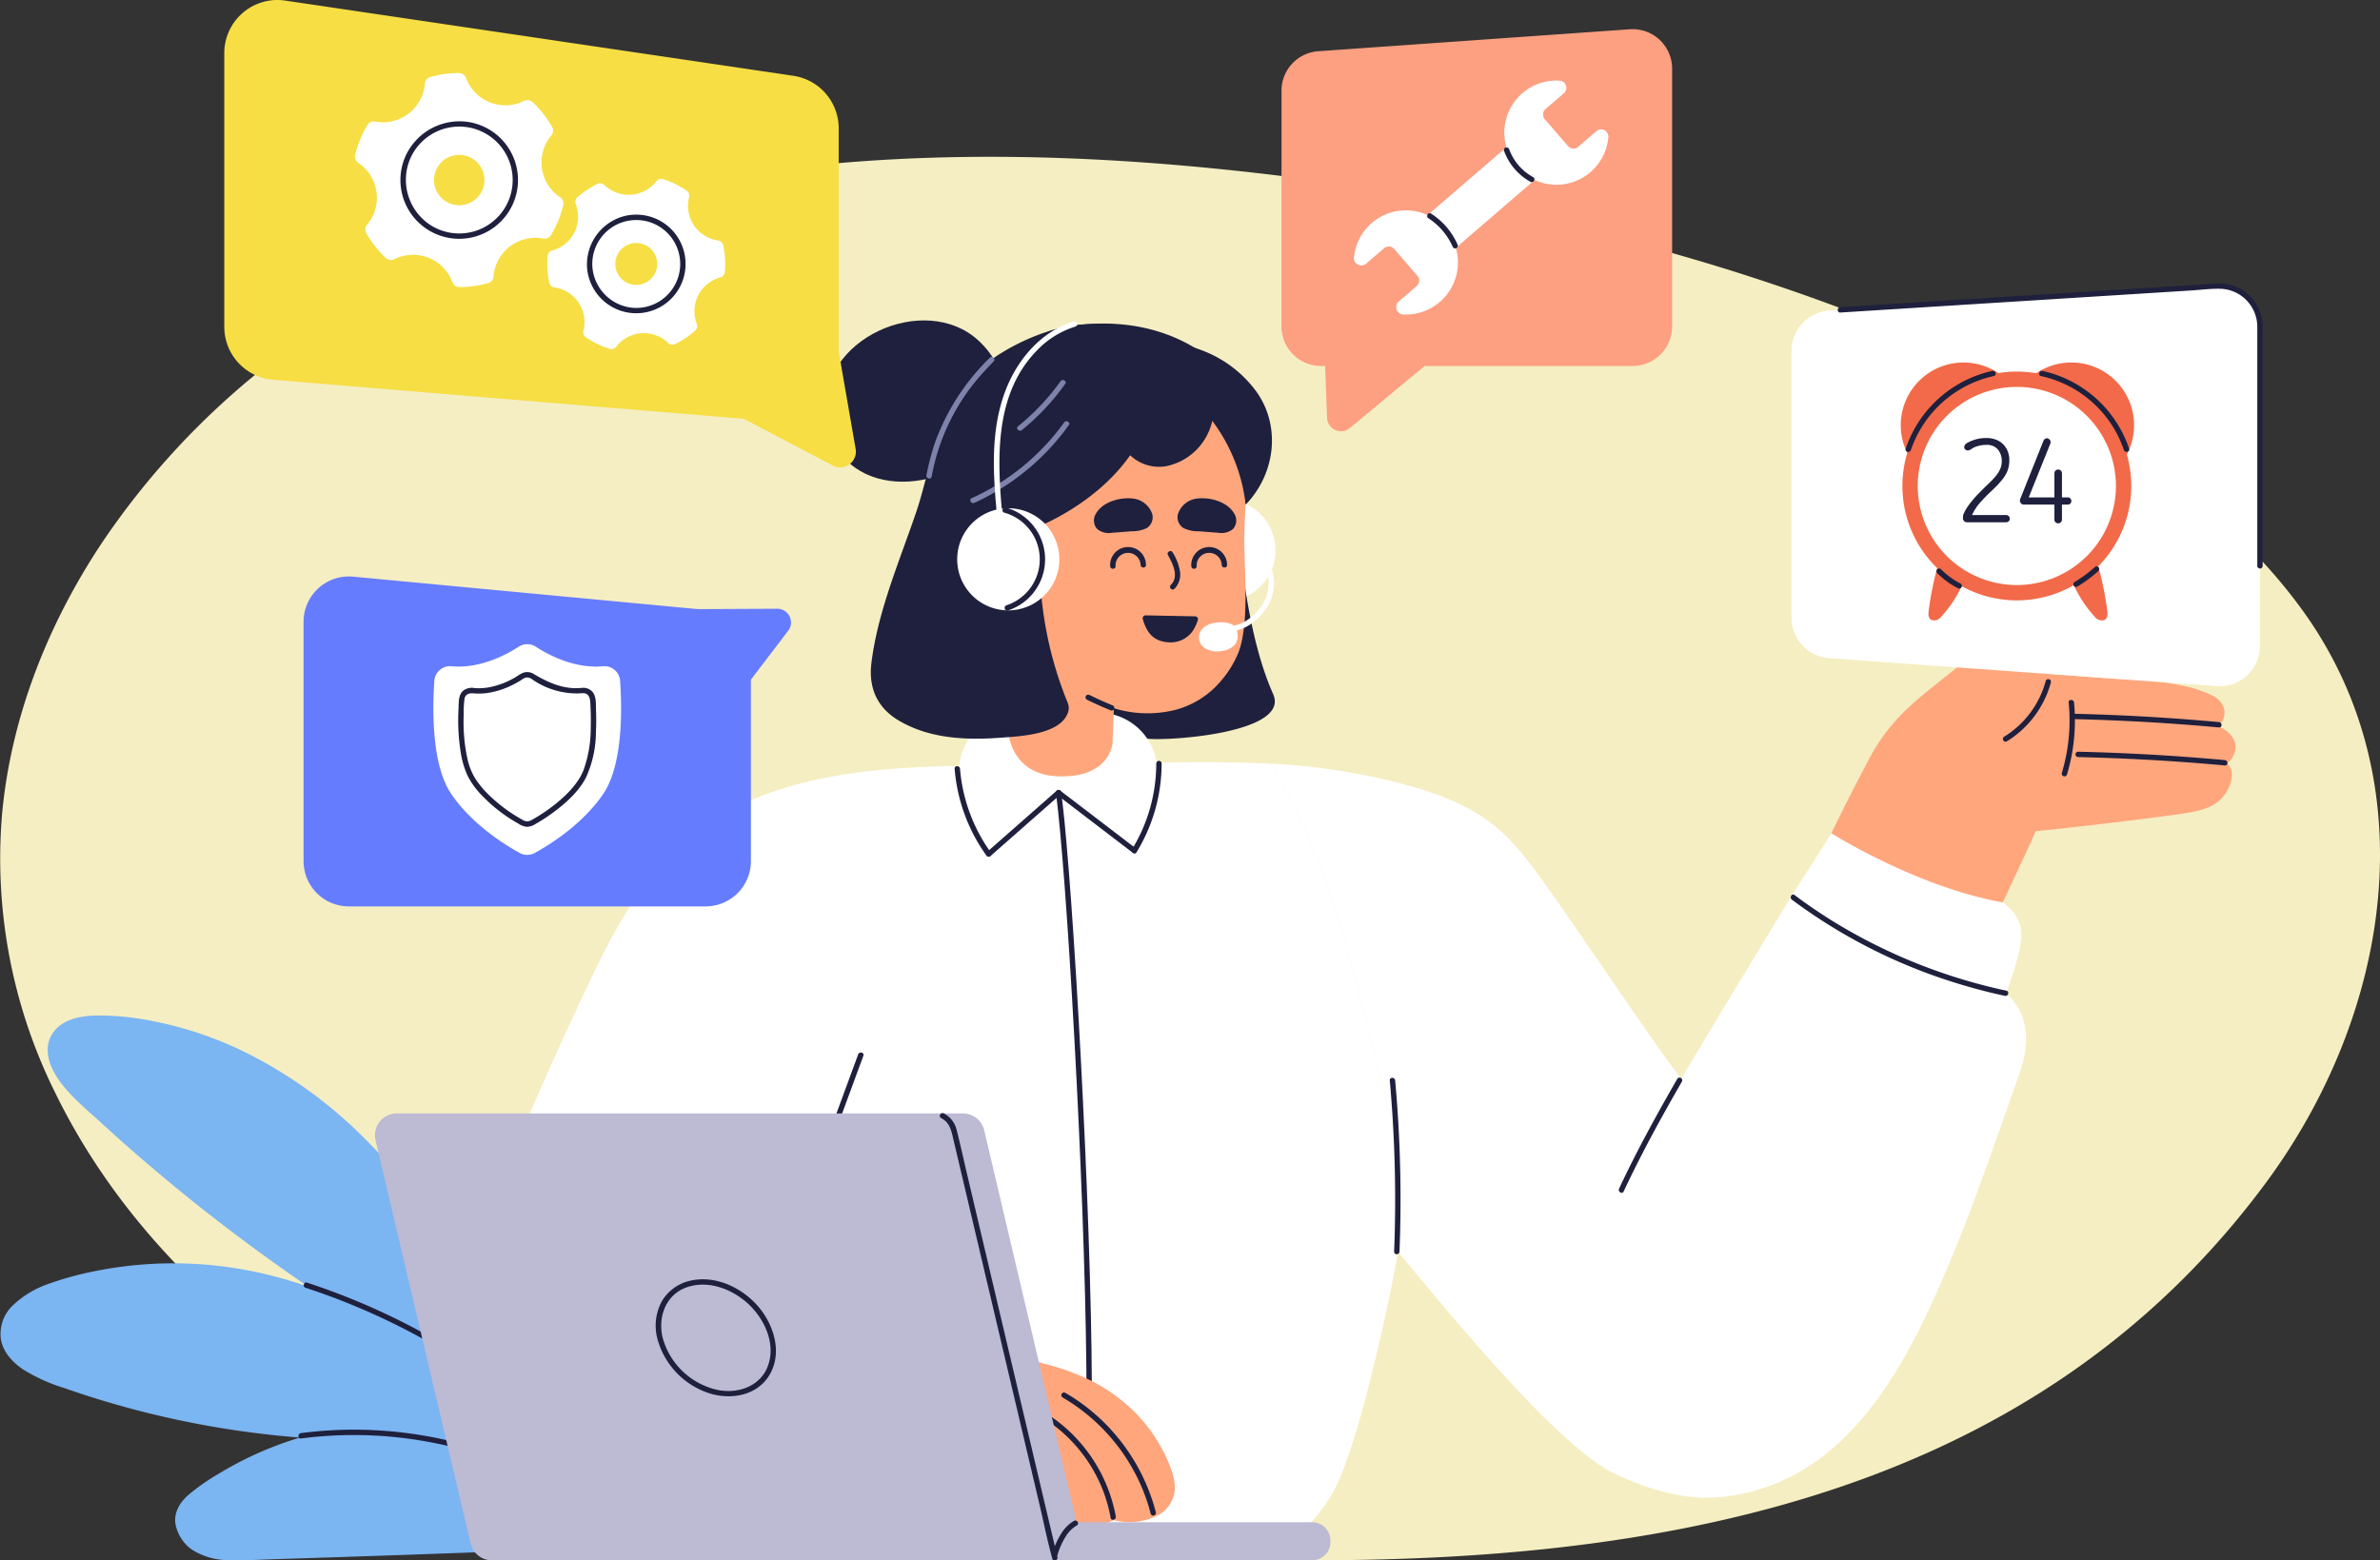 <svg xmlns="http://www.w3.org/2000/svg" xmlns:xlink="http://www.w3.org/1999/xlink" width="505" height="331.175" viewBox="0 0 505 331.175">
  <rect x="0" y="0" width="505" height="331.175" fill="#333333" stroke="none"/>
  <defs>
    <clipPath id="clip-path">
      <rect id="Rectángulo_404687" data-name="Rectángulo 404687" width="505" height="331.175" fill="none"/>
    </clipPath>
  </defs>
  <g id="Grupo_1107314" data-name="Grupo 1107314" transform="translate(0 -0.004)">
    <g id="Grupo_1107313" data-name="Grupo 1107313" transform="translate(0 0.004)" clip-path="url(#clip-path)">
      <path id="Trazado_887402" data-name="Trazado 887402" d="M488.514,246.86c-12.849-17.747-31.076-31.305-50.3-42.144-22.3-12.572-46.5-22.216-71.026-29.936a508.352,508.352,0,0,0-78.11-17.71c-50.958-7.554-104.618-10.145-155.051,1.946-23.571,5.651-46.5,14.666-66.511,28.054a165.673,165.673,0,0,0-45.809,45.408C10.175,249.792,2.354,269.535.445,290.1a111.8,111.8,0,0,0,11.378,59.432C30.6,387.842,67.459,416.046,108.061,430.8c49.622,18.036,118.369,17.729,170.737,17.729,76.663,0,153.661-14.738,201.995-80.121,26.353-35.649,34.463-84.617,7.722-121.552" transform="translate(0 -117.393)" fill="#f5eec2"/>
      <path id="Trazado_887403" data-name="Trazado 887403" d="M1239.423,99.5h66.116a8.384,8.384,0,0,0,8.384-8.384V36.4a8.384,8.384,0,0,0-8.975-8.363L1238.833,32.7a8.384,8.384,0,0,0-7.794,8.363V91.112a8.384,8.384,0,0,0,8.384,8.384" transform="translate(-959.122 -21.827)" fill="#fd9f81"/>
      <rect id="Rectángulo_404686" data-name="Rectángulo 404686" width="34.655" height="9.177" transform="translate(297.179 50.604) rotate(-40.764)" fill="#fff"/>
      <path id="Trazado_887404" data-name="Trazado 887404" d="M1318.851,221.643a11.029,11.029,0,0,1-7.764,2.672,1.572,1.572,0,0,1-.964-2.758l3.8-3.275a1.539,1.539,0,0,0,.161-2.171l-4.907-5.692a1.539,1.539,0,0,0-2.171-.161l-3.8,3.272a1.572,1.572,0,0,1-2.582-1.38,11.058,11.058,0,1,1,18.224,9.493" transform="translate(-1013.333 -157.567)" fill="#fff"/>
      <path id="Trazado_887405" data-name="Trazado 887405" d="M1463.443,96.833a11.059,11.059,0,1,1-6.528-19.413,1.532,1.532,0,0,1,.872,2.692l-3.872,3.338a1.522,1.522,0,0,0-.159,2.147l4.93,5.718a1.522,1.522,0,0,0,2.146.159l3.875-3.341a1.537,1.537,0,0,1,2.528,1.33,11.019,11.019,0,0,1-3.792,7.371" transform="translate(-1125.971 -60.303)" fill="#fff"/>
      <path id="Trazado_887406" data-name="Trazado 887406" d="M1444.664,142.429a12.219,12.219,0,0,0,5.6,6.576c.642.354,1.216-.628.574-.983a11.027,11.027,0,0,1-5.073-5.9c-.243-.685-1.343-.39-1.1.3" transform="translate(-1125.532 -110.431)" fill="#1e203d"/>
      <path id="Trazado_887407" data-name="Trazado 887407" d="M1371.268,205.933a13.929,13.929,0,0,1,5.178,6.116.573.573,0,0,0,.779.2.584.584,0,0,0,.2-.779,14.972,14.972,0,0,0-5.587-6.524c-.617-.4-1.188.586-.574.983" transform="translate(-1068.172 -159.608)" fill="#1e203d"/>
      <path id="Trazado_887408" data-name="Trazado 887408" d="M1271.608,310.032l.708,18.82a2.954,2.954,0,0,0,4.84,2.161l18.173-15.1-14.106-7.642Z" transform="translate(-990.73 -240.177)" fill="#fd9f81"/>
      <path id="Trazado_887409" data-name="Trazado 887409" d="M125.12,1086.53a68.5,68.5,0,0,0-3.217-9.738,69.747,69.747,0,0,0-7.952-14.232c-.229-.316-.469-.625-.7-.937-2.674-7.068-5.579-14.05-8.868-20.856a164.732,164.732,0,0,0-13.147-22.73,116.129,116.129,0,0,0-16.587-19.167,95.974,95.974,0,0,0-19.912-14.145,78.355,78.355,0,0,0-22.661-7.964,55.918,55.918,0,0,0-11.621-1.049c-3.126.1-6.789.8-8.765,3.479-2.321,3.148-1.055,7.02.955,9.955,2.414,3.525,5.869,6.334,9,9.2q10.084,9.237,20.8,17.755,10.756,8.55,22.092,16.333c.427.293.861.577,1.289.869q-3.312-1.18-6.713-2.093a84.563,84.563,0,0,0-39.12-1.164,67.415,67.415,0,0,0-9.3,2.58,20.747,20.747,0,0,0-7.511,4.464A8.383,8.383,0,0,0,.5,1044.337c.444,2.764,2.412,4.9,4.65,6.432a36.681,36.681,0,0,0,8.733,3.969q5.562,1.955,11.236,3.57a197.018,197.018,0,0,0,23.635,5.19q7.576,1.182,15.23,1.773a74.779,74.779,0,0,0-10.049,3.82,73.164,73.164,0,0,0-7.094,3.792,44.491,44.491,0,0,0-6.63,4.636c-1.766,1.582-3.022,3.657-2.655,6.1a8.542,8.542,0,0,0,3.71,5.579,14.625,14.625,0,0,0,7.811,2.089c3.155.106,6.33-.1,9.483-.2q20.183-.635,40.363-1.373,11.643-.428,23.286-.888,1.447-1.158,2.908-2.3" transform="translate(-0.321 -760.179)" fill="#7bb5f2"/>
      <path id="Trazado_887410" data-name="Trazado 887410" d="M292.2,1233.351a143.509,143.509,0,0,1,65.007,43.78c.473.56,1.275-.249.8-.8a144.656,144.656,0,0,0-65.51-44.072c-.7-.228-1,.871-.3,1.1" transform="translate(-227.353 -960.045)" fill="#1e203d"/>
      <path id="Trazado_887411" data-name="Trazado 887411" d="M287.228,1375.527a86.8,86.8,0,0,1,25.548.458,88.549,88.549,0,0,1,24.349,7.794,86.309,86.309,0,0,1,12.424,7.448c.6.429,1.164-.558.574-.983a87.774,87.774,0,0,0-22.88-11.777,89.6,89.6,0,0,0-25.426-4.744,86.326,86.326,0,0,0-14.589.666c-.716.094-.725,1.233,0,1.138" transform="translate(-223.363 -1070.239)" fill="#1e203d"/>
      <path id="Trazado_887412" data-name="Trazado 887412" d="M1376.561,782.623s3.115-8.072,3.292-12.138a7.676,7.676,0,0,0-1.956-5.539,18.43,18.43,0,0,0-5.6-4.006c-5.027-2.584-15.3-7.485-17.808-8.583-4.668-2.045-12.254-8.347-14.964-3.865-1.757,2.906-3.481,5.568-6.577,10.366-2.736,4.24-22.385,36.822-25.281,41.744-5.651-7.167-26.1-37.949-32.042-45.638-5.662-7.321-11.052-12.44-25.447-16.495a135.561,135.561,0,0,0-29.626-4.752c13.75,22.306,18.77,49.83,25.593,75.547a121.142,121.142,0,0,1,3.009,29.948c7.042,8.432,12.965,15.71,22.314,25.863,5.04,5.475,15.435,16.245,22.185,19.393,7,3.263,14.766,5.707,22.572,4.882,28.895-3.055,41.414-32.182,51.416-57.188,3.025-7.561,8.876-24.4,11.769-32.524,4.457-12.519-2.848-17.016-2.848-17.016" transform="translate(-950.951 -571.652)" fill="#fff"/>
      <path id="Trazado_887413" data-name="Trazado 887413" d="M1720.495,860.592a114.938,114.938,0,0,0,34.372,17.542q5.34,1.687,10.822,2.864c.714.154,1.019-.943.3-1.1a116.926,116.926,0,0,1-36.028-14.268q-4.592-2.792-8.9-6.023c-.586-.44-1.154.548-.574.982" transform="translate(-1340.276 -669.65)" fill="#1e203d"/>
      <path id="Trazado_887414" data-name="Trazado 887414" d="M629.444,808.089c-6.823-25.717-11.842-53.241-25.593-75.547a326.586,326.586,0,0,0-32.947.2c-32.239,1.449-75.343-5.436-98.259,23.386-5.627,7.077-9.746,15.207-13.608,23.34q-6.822,14.367-13.085,28.992c-4.189,9.762-8.3,19.585-12.009,29.539-3.462,9.283-6.407,19.448-4.126,29.377,1.759,7.655,6.459,14.275,12.437,19.255A52.538,52.538,0,0,0,464.8,897.283c2.156.472,4.327.835,6.509,1.117h90.025c7.157-1.2,14.279-2.6,21.363-4.174,6.946-1.538,12.922,4.666,20.038,4.174,6.328-.438,11.04-5.326,14.371-11.27,5.964-10.643,13.213-46.72,13.746-51.008q.813.969,1.6,1.914a121.127,121.127,0,0,0-3.009-29.948" transform="translate(-334.25 -570.476)" fill="#fff"/>
      <path id="Trazado_887415" data-name="Trazado 887415" d="M1148.79,490.476a10.838,10.838,0,1,1-10.838-10.838,10.838,10.838,0,0,1,10.838,10.838" transform="translate(-878.152 -373.694)" fill="#fff"/>
      <path id="Trazado_887416" data-name="Trazado 887416" d="M1016.363,467.049c-6.634-14.764-7.52-38.539-7.52-38.539l-.313.465c-.308-1.472-.556-2.853-.708-4.069-.674-5.36-1.509-9.7-6.348-13.023-2.98-2.044-6.547-2.229-10.648,1.3-3.931,3.382-6.034,8.819-8.5,13.286a47.183,47.183,0,0,0-5.789,16.806c-.706,5.564-20.9,11.295-18.563,16.691,2.12,4.9,10.472,10.647,15.565,12.582a55.948,55.948,0,0,0,16.135,4c4.875.495,30.379-1.274,26.686-9.493" transform="translate(-746.228 -319.767)" fill="#1e203d"/>
      <path id="Trazado_887417" data-name="Trazado 887417" d="M958.342,708.544H926.089a4.924,4.924,0,0,1-4.924-4.924v-6.394a12.5,12.5,0,0,1,12.5-12.5h17.092a12.5,12.5,0,0,1,12.5,12.5v6.394a4.924,4.924,0,0,1-4.924,4.924" transform="translate(-717.694 -533.479)" fill="#fff"/>
      <path id="Trazado_887418" data-name="Trazado 887418" d="M1014.307,759.758c.358,2.542.633,5.367.881,8.025.374,4,.694,8.009.995,12.016q.559,7.456,1.028,14.918.544,8.524,1.009,17.052.5,9.1.923,18.2.429,9.217.775,18.437.329,8.834.562,17.672.207,8.082.292,16.166c.041,4.551.044,9.1-.043,13.654-.065,3.41-.167,6.825-.441,10.226q-.075.932-.174,1.862c-.078.727,1.06.722,1.138,0,.332-3.073.456-6.168.547-9.255.127-4.3.15-8.6.134-12.906-.019-5.214-.1-10.428-.217-15.64q-.195-8.774-.508-17.545-.32-9.182-.731-18.36t-.894-18.34q-.461-8.7-.995-17.4-.479-7.776-1.033-15.548c-.307-4.261-.634-8.521-1.009-12.777-.268-3.045-.55-6.09-.926-9.123q-.1-.819-.216-1.636c-.1-.722-1.2-.415-1.1.3" transform="translate(-790.258 -591.384)" fill="#1e203d"/>
      <path id="Trazado_887419" data-name="Trazado 887419" d="M948.054,773.087l14.819-13.034c.551-.485-.256-1.287-.8-.8l-14.82,13.034c-.551.485.256,1.287.8.8" transform="translate(-737.873 -591.427)" fill="#1e203d"/>
      <path id="Trazado_887420" data-name="Trazado 887420" d="M1031.344,771.28l-16.1-12.307c-.582-.445-1.149.543-.574.983l16.1,12.307c.581.445,1.149-.543.574-.983" transform="translate(-790.359 -591.241)" fill="#1e203d"/>
      <path id="Trazado_887421" data-name="Trazado 887421" d="M917.037,736.72a36.509,36.509,0,0,0,6.726,18.39c.424.589,1.412.022.983-.574a35.406,35.406,0,0,1-6.571-17.816c-.058-.725-1.2-.731-1.138,0" transform="translate(-714.477 -573.566)" fill="#1e203d"/>
      <path id="Trazado_887422" data-name="Trazado 887422" d="M1088.155,750.471a36.1,36.1,0,0,0,5.29-18.768.569.569,0,0,0-1.138,0,34.948,34.948,0,0,1-5.135,18.194c-.383.626.6,1.2.983.574" transform="translate(-846.965 -569.654)" fill="#1e203d"/>
      <path id="Trazado_887423" data-name="Trazado 887423" d="M1335.021,1036.167a280.16,280.16,0,0,1,1.127,28.307q-.044,4.019-.2,8.034c-.029.732,1.109.731,1.138,0a280.258,280.258,0,0,0-.311-28.327q-.248-4.011-.612-8.013c-.065-.724-1.2-.73-1.138,0" transform="translate(-1040.134 -806.871)" fill="#1e203d"/>
      <path id="Trazado_887424" data-name="Trazado 887424" d="M1556.064,1059.558c3.727-7.964,7.959-15.676,12.347-23.292a.569.569,0,0,0-.983-.574c-4.388,7.616-8.621,15.328-12.347,23.292-.308.66.672,1.238.983.575" transform="translate(-1211.542 -806.709)" fill="#1e203d"/>
      <path id="Trazado_887425" data-name="Trazado 887425" d="M797.913,1011.634l-7.474,20.311c-.253.688.846.985,1.1.3l7.474-20.311c.253-.688-.846-.985-1.1-.3" transform="translate(-615.814 -787.879)" fill="#1e203d"/>
      <path id="Trazado_887426" data-name="Trazado 887426" d="M916.046,317.611c6.736-4.2,15.762-7.4,23.876-5.922,10.979,1.995,9.564,15.252,5.895,22.958-3.089,6.488-9.462,13.478-17.068,15.917a26.527,26.527,0,0,1,.407,8.053c-.344,3.41-.946,6.643-.946,6.643s.022,7.764-6.063,10.138v-4.461s-10.581-3.951-16.285-16.613-1.524-29.409,10.184-36.714" transform="translate(-703.801 -242.558)" fill="#1e203d"/>
      <path id="Trazado_887427" data-name="Trazado 887427" d="M1026.048,334.617a29.58,29.58,0,0,1,14.946-6.173,28.1,28.1,0,0,1,14.353,2.009,25.3,25.3,0,0,1,10.741,8.526c5.157,7.366,3.9,17.358-2.338,23.832-1.966-1.587-3.294-3.064-5.285-4.625q-7.939-6.226-16.13-12.179-8.026-5.833-16.287-11.39" transform="translate(-799.41 -255.74)" fill="#1e203d"/>
      <path id="Trazado_887428" data-name="Trazado 887428" d="M1005.448,338.761c-7.207-20.469-41.154-30.446-51.064-1.1-3.794,11.236.28,23.7,3.884,34.391,3.371,10,6.237,20.116,16.272,25.29a24.244,24.244,0,0,0,17.4,2.047,19.2,19.2,0,0,0,7.655-4.17,22.457,22.457,0,0,0,5.287-7.284c2.661-5.711,1.6-17.6,1.526-23.822-.093-7.508,1.534-18.274-.958-25.353" transform="translate(-742.392 -248.775)" fill="#ffa67d"/>
      <path id="Trazado_887429" data-name="Trazado 887429" d="M1067.591,530.093a2.661,2.661,0,1,1,5.315-.265c.037.729,1.175.733,1.138,0a3.8,3.8,0,1,0-7.591.265c.023.73,1.161.734,1.138,0" transform="translate(-830.889 -409.934)" fill="#1e203d"/>
      <path id="Trazado_887430" data-name="Trazado 887430" d="M1145.522,530.093a2.661,2.661,0,1,1,5.315-.265c.037.729,1.175.733,1.138,0a3.8,3.8,0,1,0-7.591.265c.023.73,1.161.734,1.138,0" transform="translate(-891.607 -409.934)" fill="#1e203d"/>
      <path id="Trazado_887431" data-name="Trazado 887431" d="M991.845,558.313s-.636,23.432-1.108,33.985c0,0-.45,7.391-11.424,7.066-10.293-.3-10.688-9.453-10.688-9.453l.165-32.1Z" transform="translate(-754.671 -434.602)" fill="#ffa67d"/>
      <path id="Trazado_887432" data-name="Trazado 887432" d="M1097.682,592.03a.611.611,0,0,1,.6-.781c2.175.045,7.445.157,10.515.209a.61.61,0,0,1,.57.795,9.659,9.659,0,0,1-.886,1.995,5.679,5.679,0,0,1-5.036,2.735c-3.55-.1-4.955-2.136-5.759-4.952" transform="translate(-855.203 -460.653)" fill="#1e203d"/>
      <path id="Trazado_887433" data-name="Trazado 887433" d="M960.975,518.4c4.787-4.786,3.483-12.9-3.029-15.3-6.757-2.493-11.883,3.63-11.723,8.277.253,7.344,9.055,12.726,14.752,7.028" transform="translate(-737.215 -391.522)" fill="#ffa67d"/>
      <path id="Trazado_887434" data-name="Trazado 887434" d="M970.082,525.975a7.407,7.407,0,0,0,.965,8.561c.49.547,1.292-.26.8-.8a6.233,6.233,0,0,1-.787-7.182c.357-.64-.626-1.215-.983-.574" transform="translate(-755.076 -409.578)" fill="#1e203d"/>
      <path id="Trazado_887435" data-name="Trazado 887435" d="M1051.561,485.255a3.848,3.848,0,0,0,3.143.8c1.361-.091,2.72-.2,4.079-.307a7.354,7.354,0,0,0,3.22-.65,2.694,2.694,0,0,0,1.269-2.933,4.846,4.846,0,0,0-4.313-3.39c-2.671-.271-6.359.778-7.712,3.317a2.72,2.72,0,0,0,.314,3.166" transform="translate(-818.761 -372.987)" fill="#1e203d"/>
      <path id="Trazado_887436" data-name="Trazado 887436" d="M1143.238,482.089c-1.353-2.539-5.041-3.588-7.712-3.317a4.846,4.846,0,0,0-4.313,3.39,2.694,2.694,0,0,0,1.27,2.933,7.352,7.352,0,0,0,3.22.65c1.359.1,2.719.216,4.079.307a3.849,3.849,0,0,0,3.143-.8,2.72,2.72,0,0,0,.314-3.166" transform="translate(-881.295 -372.987)" fill="#1e203d"/>
      <path id="Trazado_887437" data-name="Trazado 887437" d="M1121.733,530.333c.993,1.805,2.411,4.556.59,6.345-.523.514.282,1.319.8.8a4.382,4.382,0,0,0,1.17-3.565,11.069,11.069,0,0,0-1.583-4.159c-.353-.642-1.336-.068-.983.574" transform="translate(-873.901 -412.526)" fill="#1e203d"/>
      <path id="Trazado_887438" data-name="Trazado 887438" d="M1043.095,668.549q2.512,1.234,5.107,2.288a.573.573,0,0,0,.7-.4.583.583,0,0,0-.4-.7c-1.637-.666-3.249-1.394-4.835-2.173a.584.584,0,0,0-.779.2.575.575,0,0,0,.2.779" transform="translate(-812.475 -520.058)" fill="#1e203d"/>
      <path id="Trazado_887439" data-name="Trazado 887439" d="M938.94,353.795s11.949-4.723,19.067-14.962a8.886,8.886,0,0,0,7.625,2.332,12.613,12.613,0,0,0,9.8-9.631,36.53,36.53,0,0,1,7.065,17.587s6.963-14.951-2.465-26-23.574-14.034-36.935-11.253-21.619,25.162-21.255,28.183c2.94,24.432,17.1,13.745,17.1,13.745" transform="translate(-718.208 -242.221)" fill="#1e203d"/>
      <path id="Trazado_887440" data-name="Trazado 887440" d="M878.3,460.456a79.7,79.7,0,0,1-5.666-23.652l-3.106,1.658c-.291-1.011-.592-1.98-.884-2.86-.319-1.568,5.55-2.978,5.218-4.543l-2.327-10.988c-1.115-5.264-3.771-13.61-8.353-16.979-2.822-2.075-8.253-6.059-10.96-1.1-3.13,5.737-4.059,12.125-6,17.857-3.546,10.476-8.21,21.2-9.564,32.234-.642,5.235,1.249,9.478,5.794,12.17,6.724,3.983,14.682,4.19,21.986,3.629,3.851-.3,12.436-.656,13.961-5.408a2.932,2.932,0,0,0-.1-2.023" transform="translate(-651.763 -311.342)" fill="#1e203d"/>
      <path id="Trazado_887441" data-name="Trazado 887441" d="M932.915,422.091A50.5,50.5,0,0,0,952.953,405.6c.428-.6-.559-1.165-.982-.574a49.4,49.4,0,0,1-19.63,16.08c-.666.3-.088,1.284.574.983" transform="translate(-726.171 -315.371)" fill="#7d83ab"/>
      <path id="Trazado_887442" data-name="Trazado 887442" d="M978.064,375.779a49.233,49.233,0,0,0,9.2-9.8c.425-.6-.561-1.167-.983-.575a48.193,48.193,0,0,1-9.025,9.566c-.57.46.24,1.261.8.8" transform="translate(-761.247 -284.501)" fill="#7d83ab"/>
      <path id="Trazado_887443" data-name="Trazado 887443" d="M825.625,312.15c-11.4-10.5-34.262-.315-32.3,15.913,2.224,18.347,25.668,17.282,34.5,5.045,4.979-6.9,4.047-15.2-2.2-20.957" transform="translate(-618.003 -239.87)" fill="#1e203d"/>
      <path id="Trazado_887444" data-name="Trazado 887444" d="M903.437,342.9a47.9,47.9,0,0,0-11.618,17.895,50.523,50.523,0,0,0-1.867,7.075c-.137.716.959,1.022,1.1.3A44.6,44.6,0,0,1,900.333,348c1.231-1.5,2.546-2.919,3.909-4.3a.569.569,0,0,0-.8-.8" transform="translate(-693.367 -267.024)" fill="#7d83ab"/>
      <path id="Trazado_887445" data-name="Trazado 887445" d="M941.167,499.165a10.838,10.838,0,1,1-10.838-10.838,10.838,10.838,0,0,1,10.838,10.838" transform="translate(-716.389 -380.464)" fill="#fff"/>
      <path id="Trazado_887446" data-name="Trazado 887446" d="M963.473,488.661a10.273,10.273,0,0,1,.437,19.647c-.691.232-.394,1.332.3,1.1a11.413,11.413,0,0,0-.437-21.842.57.57,0,0,0-.3,1.1" transform="translate(-750.345 -379.849)" fill="#1e203d"/>
      <path id="Trazado_887447" data-name="Trazado 887447" d="M1156.063,597.87c-1.908.094-4.164.9-4.286,3.095-.118,2.117,2.071,3.15,3.9,3.106,2.008-.049,4.146-.918,4.29-3.007.167-2.407-1.318-3.32-3.9-3.193" transform="translate(-897.364 -465.802)" fill="#fff"/>
      <path id="Trazado_887448" data-name="Trazado 887448" d="M1176.769,558.2c3.061.205,6.052-1.847,7.835-4.181a9.569,9.569,0,0,0,1.608-9.158c-.252-.681-1.352-.387-1.1.3a8.473,8.473,0,0,1-1.366,8.113c-1.568,2.1-4.252,3.969-6.98,3.786-.731-.049-.728,1.089,0,1.138" transform="translate(-916.413 -424.21)" fill="#fff"/>
      <path id="Trazado_887449" data-name="Trazado 887449" d="M956.671,351.635c-1.213-12.564-2.329-27.24,7.4-36.962a19.043,19.043,0,0,1,7.914-4.832.57.57,0,0,0-.3-1.1c-5.578,1.687-9.951,5.9-12.752,10.913-3.277,5.866-4.254,12.617-4.225,19.258.018,4.253.42,8.491.829,12.72.07.723,1.208.73,1.138,0" transform="translate(-743.824 -240.527)" fill="#fff"/>
      <path id="Trazado_887450" data-name="Trazado 887450" d="M1843.192,616.311a4.933,4.933,0,0,0,1.762-3.373c.112-1.823-1.648-3.833-3.664-4.441a4.447,4.447,0,0,0,1.319-3.46,4.55,4.55,0,0,0-2.692-3.2,24.192,24.192,0,0,0-5.573-1.9,64.03,64.03,0,0,0-12.938-1.518c-4.007-.131-13.487-1.045-15.149-1.043.963-2.072,1.831-2.929,2.732-5.03a8.848,8.848,0,0,0,.5-6.331,4.419,4.419,0,0,0-4.941-2.914c-2.861.367-5.358,2.453-7.6,4.171-5.6,4.287-11.113,8.679-16.624,13.071-5.99,4.774-9.946,8.869-13.378,15.457-2.882,5.532-4,7.628-7.772,15.308,0,0,18,11.387,36.386,14.684,0,0,3.7-7.847,7-15.12,11.858-1.139,28.955-3.379,30.456-3.614,3.7-.579,6.937-1.021,9.207-3.615,1.26-1.439,2.291-3.927,1.832-5.646a3.32,3.32,0,0,0-.868-1.49" transform="translate(-1370.6 -454.271)" fill="#ffa67d"/>
      <path id="Trazado_887451" data-name="Trazado 887451" d="M1933.094,652.981a19.973,19.973,0,0,1-8.81,11.8c-.624.382-.052,1.367.574.983a21.151,21.151,0,0,0,9.333-12.483.57.57,0,0,0-1.1-.3" transform="translate(-1499.03 -508.435)" fill="#1e203d"/>
      <path id="Trazado_887452" data-name="Trazado 887452" d="M1988.71,686.886q15.589.355,31.126,1.775c.729.067.725-1.072,0-1.138q-15.527-1.421-31.126-1.775a.569.569,0,0,0,0,1.138" transform="translate(-1549.007 -534.277)" fill="#1e203d"/>
      <path id="Trazado_887453" data-name="Trazado 887453" d="M1994.386,723.413q15.588.355,31.126,1.775c.729.067.724-1.072,0-1.138q-15.528-1.421-31.126-1.775a.569.569,0,0,0,0,1.138" transform="translate(-1553.43 -562.737)" fill="#1e203d"/>
      <path id="Trazado_887454" data-name="Trazado 887454" d="M1981.985,673.063a38.9,38.9,0,0,1-1.45,14.957.57.57,0,0,0,1.1.3,39.766,39.766,0,0,0,1.49-15.26c-.07-.722-1.209-.73-1.138,0" transform="translate(-1543.045 -523.971)" fill="#1e203d"/>
      <path id="Trazado_887455" data-name="Trazado 887455" d="M941.7,1326.807a33.809,33.809,0,0,0-6.8-10.268,36.26,36.26,0,0,0-12.325-8.236,52.7,52.7,0,0,0-7.223-2.384c-2.367-.606-5.218-1.6-7.667-1.058a9.673,9.673,0,0,0-3.528,1.595,7.938,7.938,0,0,0-5.393-.784,10.058,10.058,0,0,0-5.431,3.338,12.361,12.361,0,0,0-2.692,6.344,16.293,16.293,0,0,0,3.212,12.042,13.925,13.925,0,0,0,4.518,3.869,12.213,12.213,0,0,0,6.136,1.279,18.779,18.779,0,0,1,4.069.113,7.784,7.784,0,0,1,3.1,1.447c1.819,1.335,3.331,3.022,5.294,4.169,3.82,2.231,9.035,2.885,13.093.892.021-.01.04-.023.06-.033a13.341,13.341,0,0,0,8.861-.778,6.974,6.974,0,0,0,3.89-4.424c.609-2.393-.249-4.925-1.166-7.121" transform="translate(-693.799 -1016.517)" fill="#ffa67d"/>
      <path id="Trazado_887456" data-name="Trazado 887456" d="M1019.741,1338.928a40.473,40.473,0,0,1,16.349,18.034,39.291,39.291,0,0,1,2.341,6.619.569.569,0,0,0,1.1-.3,41.518,41.518,0,0,0-13.323-21.182,40.92,40.92,0,0,0-5.889-4.151.57.57,0,0,0-.575.983" transform="translate(-794.282 -1042.352)" fill="#1e203d"/>
      <path id="Trazado_887457" data-name="Trazado 887457" d="M993.163,1353.96a31.877,31.877,0,0,1,14.353,16.2,31.45,31.45,0,0,1,1.71,6.05c.128.72,1.225.415,1.1-.3a32.965,32.965,0,0,0-11.264-19.322,32.154,32.154,0,0,0-5.322-3.613c-.644-.348-1.219.634-.574.983" transform="translate(-773.569 -1054.07)" fill="#1e203d"/>
      <path id="Trazado_887458" data-name="Trazado 887458" d="M1728.924,353.849l82.256,5.941a8.572,8.572,0,0,0,9.189-8.55V283.467a8.572,8.572,0,0,0-9.11-8.555L1729,280.085a8.572,8.572,0,0,0-8.034,8.555V345.3a8.572,8.572,0,0,0,7.955,8.55" transform="translate(-1340.834 -214.176)" fill="#fff"/>
      <path id="Trazado_887459" data-name="Trazado 887459" d="M1855.545,332.3V282.2a9.888,9.888,0,0,0-2.173-6.606,9.271,9.271,0,0,0-7.728-3.2q-1.348.083-2.7.17l-12.763.8-18.625,1.171-19.917,1.252-16.655,1.047-8.652.544-.4.025c-.727.046-.733,1.184,0,1.138l5.973-.376,14.918-.938,19.358-1.217,19.294-1.213,14.727-.926c2.129-.134,4.316-.429,6.454-.37a8.083,8.083,0,0,1,7.748,8.022c.009.94,0,1.881,0,2.821V332.3a.569.569,0,0,0,1.138,0" transform="translate(-1375.441 -212.212)" fill="#1e203d"/>
      <path id="Trazado_887460" data-name="Trazado 887460" d="M1829.26,370.45a13.309,13.309,0,1,0,1.114-18.789,13.309,13.309,0,0,0-1.114,18.789" transform="translate(-1422.589 -271.37)" fill="#f26a49"/>
      <path id="Trazado_887461" data-name="Trazado 887461" d="M1860.74,536.016a41.319,41.319,0,0,0-5.162-2.273c.039-.125.074-.251.114-.376.107-.341-.44-.453-.546-.113-.033.107-.064.215-.1.322-.308.012-.494.451-.174.579a64.978,64.978,0,0,0-2.317,10.908c-.081.686-.069,1.536.675,1.851a1.884,1.884,0,0,0,2.04-.772,25.484,25.484,0,0,0,3.158-4.278,27.018,27.018,0,0,0,2.473-5.506.316.316,0,0,0-.165-.344" transform="translate(-1443.332 -415.307)" fill="#f26a49"/>
      <path id="Trazado_887462" data-name="Trazado 887462" d="M1986.5,536.359a27.017,27.017,0,0,0,2.472,5.506,25.49,25.49,0,0,0,3.158,4.277,1.884,1.884,0,0,0,2.04.772c.744-.316.756-1.165.675-1.852a65.017,65.017,0,0,0-2.316-10.908c.32-.129.133-.567-.174-.58-.033-.107-.063-.215-.1-.322-.106-.341-.653-.229-.546.113.039.125.075.251.114.376a41.285,41.285,0,0,0-5.162,2.273.316.316,0,0,0-.164.344" transform="translate(-1547.704 -415.307)" fill="#f26a49"/>
      <path id="Trazado_887463" data-name="Trazado 887463" d="M1952.785,370.45a13.309,13.309,0,1,1-1.114-18.789,13.309,13.309,0,0,1,1.114,18.789" transform="translate(-1503.323 -271.37)" fill="#f26a49"/>
      <path id="Trazado_887464" data-name="Trazado 887464" d="M1876.046,381.3a24.279,24.279,0,1,1-24.279-24.279,24.279,24.279,0,0,1,24.279,24.279" transform="translate(-1423.825 -278.163)" fill="#f26a49"/>
      <path id="Trazado_887465" data-name="Trazado 887465" d="M1860.272,547.169a17.471,17.471,0,0,0,4.384,3.211.583.583,0,0,0,.779-.2.575.575,0,0,0-.2-.779,16.488,16.488,0,0,1-4.154-3.033c-.521-.516-1.326.289-.8.8" transform="translate(-1449.236 -425.552)" fill="#1e203d"/>
      <path id="Trazado_887466" data-name="Trazado 887466" d="M1992.568,548.342a28.868,28.868,0,0,0,4.519-3.346.569.569,0,0,0-.8-.8,27.291,27.291,0,0,1-4.288,3.168.569.569,0,0,0,.574.983" transform="translate(-1551.782 -423.862)" fill="#1e203d"/>
      <path id="Trazado_887467" data-name="Trazado 887467" d="M1884.269,392.779a21.025,21.025,0,1,1-21.025-21.025,21.025,21.025,0,0,1,21.025,21.025" transform="translate(-1435.302 -289.64)" fill="#fff"/>
      <path id="Trazado_887468" data-name="Trazado 887468" d="M1959.253,357.418a23.974,23.974,0,0,1,17.58,15.7c.232.691,1.332.395,1.1-.3a25.128,25.128,0,0,0-18.375-16.492c-.714-.155-1.019.941-.3,1.1" transform="translate(-1526.167 -277.604)" fill="#1e203d"/>
      <path id="Trazado_887469" data-name="Trazado 887469" d="M1848.942,356.321a25.127,25.127,0,0,0-18.375,16.492c-.234.7.865.994,1.1.3a23.974,23.974,0,0,1,17.58-15.7c.715-.155.412-1.253-.3-1.1" transform="translate(-1426.199 -277.604)" fill="#1e203d"/>
      <path id="Trazado_887470" data-name="Trazado 887470" d="M1895.568,437.979a.726.726,0,0,1-.222.554.792.792,0,0,1-.567.21h-8.284a.842.842,0,0,1-.863-.863,4.372,4.372,0,0,1,.024-.444,1.508,1.508,0,0,1,.124-.469,8.436,8.436,0,0,1,.838-1.516q.519-.752,1.11-1.455t1.233-1.356q.641-.653,1.232-1.245.592-.567,1.184-1.146t1.084-1.147a6.908,6.908,0,0,0,.986-1.467,4.052,4.052,0,0,0,.42-1.862,3.745,3.745,0,0,0-.814-2.466,3.012,3.012,0,0,0-2.466-.986,6.384,6.384,0,0,0-1.344.136,6.236,6.236,0,0,0-1.146.358,2.764,2.764,0,0,0-.321.16,2.274,2.274,0,0,0-.345.235,3.121,3.121,0,0,1-.395.209.924.924,0,0,1-.37.086.8.8,0,0,1-.53-.2.67.67,0,0,1-.234-.542,1.063,1.063,0,0,1,.567-.813,8.116,8.116,0,0,1,4.143-1.085,5.568,5.568,0,0,1,2.046.358,4.3,4.3,0,0,1,1.529.987,4.357,4.357,0,0,1,.95,1.479,4.933,4.933,0,0,1,.333,1.812,6.1,6.1,0,0,1-.493,2.589,7.562,7.562,0,0,1-1.282,1.923,14.824,14.824,0,0,1-1.085,1.2q-.519.506-.986.949-1.184,1.11-2.269,2.318a11.122,11.122,0,0,0-1.8,2.737h7.224a.769.769,0,0,1,.567.222.738.738,0,0,1,.222.542" transform="translate(-1469.125 -327.905)" fill="#1e203d"/>
      <path id="Trazado_887471" data-name="Trazado 887471" d="M1949.255,438.351a.747.747,0,0,1-.234.567.782.782,0,0,1-.555.222.809.809,0,0,1-.579-.222.746.746,0,0,1-.234-.567V435.17h-6.46a.788.788,0,0,1-.629-.271.917.917,0,0,1-.234-.616,1.249,1.249,0,0,1,.05-.235,2,2,0,0,1,.148-.382l4.833-12.107a1.191,1.191,0,0,1,.308-.333.642.642,0,0,1,.382-.136.79.79,0,0,1,.53.235.749.749,0,0,1,.259.579.993.993,0,0,1-.024.271l-4.611,11.466h5.449v-5.1a.8.8,0,0,1,.813-.813.76.76,0,0,1,.555.235.785.785,0,0,1,.234.579v5.1h1.282a.654.654,0,0,1,.505.234.775.775,0,0,1,.209.53.762.762,0,0,1-.209.542.67.67,0,0,1-.505.222h-1.282Z" transform="translate(-1511.741 -328.08)" fill="#1e203d"/>
      <path id="Trazado_887472" data-name="Trazado 887472" d="M376.913,623.894H301.225a9.617,9.617,0,0,1-9.617-9.617V563.485a9.617,9.617,0,0,1,10.519-9.575l75.688,7.133a9.617,9.617,0,0,1,8.715,9.575v43.659a9.617,9.617,0,0,1-9.617,9.617" transform="translate(-227.196 -431.528)" fill="#667cff"/>
      <path id="Trazado_887473" data-name="Trazado 887473" d="M452.3,623.619c-6.011.555-11.522-2.367-14.26-4.147a3.326,3.326,0,0,0-3.631,0c-2.739,1.781-8.25,4.7-14.26,4.147a3.336,3.336,0,0,0-3.633,3.1c-.421,6.05-.6,17.881,3.619,24.053,4.416,6.453,11.374,10.762,14.489,12.472a3.322,3.322,0,0,0,3.2,0c3.115-1.71,10.073-6.018,14.489-12.472,4.224-6.172,4.041-18,3.619-24.053a3.335,3.335,0,0,0-3.633-3.1" transform="translate(-324.355 -482.221)" fill="#fff"/>
      <path id="Trazado_887474" data-name="Trazado 887474" d="M466.529,649.108c-3.8.423-7.13-1.045-10.31-2.943a2.577,2.577,0,0,0-2.374-.2c-.632.275-1.2.733-1.808,1.069a17.411,17.411,0,0,1-5.154,1.932,12.1,12.1,0,0,1-3.224.189,3.015,3.015,0,0,0-2.316.485c-1.132.9-1.013,2.437-1.072,3.743a43.725,43.725,0,0,0,.51,9.755,18.529,18.529,0,0,0,1.409,4.626,16.884,16.884,0,0,0,3.118,4.266,33.151,33.151,0,0,0,7.6,5.865,4.289,4.289,0,0,0,1.724.7,3.285,3.285,0,0,0,1.938-.581,36,36,0,0,0,3.423-2.194c2.8-2.023,5.7-4.556,7.311-7.664a23.484,23.484,0,0,0,2.112-9.614c.081-1.584.079-3.172.018-4.756-.049-1.254.11-2.927-.818-3.9a2.593,2.593,0,0,0-2.087-.777c-.726.053-.732,1.192,0,1.138,1.813-.133,1.686,1.789,1.746,3.061.066,1.42.085,2.843.042,4.264a26.386,26.386,0,0,1-1.54,9.02c-1.213,3.017-3.794,5.471-6.3,7.45a34.654,34.654,0,0,1-3.518,2.428q-.6.362-1.209.7a1.721,1.721,0,0,1-1.909-.053,33.206,33.206,0,0,1-6.71-4.872,20.208,20.208,0,0,1-3.431-4.066,13.908,13.908,0,0,1-1.542-4,36.577,36.577,0,0,1-.8-9.2,24.187,24.187,0,0,1,.169-3.513c.17-1.009.978-1.269,1.883-1.191a13.263,13.263,0,0,0,2.927-.07,17.373,17.373,0,0,0,5.293-1.67,21,21,0,0,0,1.953-1.088,2.6,2.6,0,0,1,1.158-.548,2,2,0,0,1,1.243.471,16.574,16.574,0,0,0,10.546,2.878c.72-.08.728-1.219,0-1.138" transform="translate(-342.971 -503.127)" fill="#1e203d"/>
      <path id="Trazado_887475" data-name="Trazado 887475" d="M657.968,584.979l18.541-.088a2.908,2.908,0,0,1,2.327,4.671l-14.1,18.5-8.1-13.556Z" transform="translate(-511.594 -455.699)" fill="#667cff"/>
      <path id="Trazado_887476" data-name="Trazado 887476" d="M384.979,1164.649H510.963l-21.522-91.266a4.635,4.635,0,0,0-4.511-3.571H364.8a4.634,4.634,0,0,0-4.511,5.7l20.178,85.568a4.635,4.635,0,0,0,4.511,3.571" transform="translate(-280.61 -833.509)" fill="#bdbad4"/>
      <path id="Trazado_887477" data-name="Trazado 887477" d="M630.284,1241.756a16.728,16.728,0,0,0,10.887,11.562c4.656,1.537,10.348.576,12.966-3.939,2.683-4.628.9-10.446-2.332-14.294-3.438-4.1-9.143-6.849-14.531-5.614a9.38,9.38,0,0,0-5.993,4.287,10.881,10.881,0,0,0-1,8c.162.714,1.26.412,1.1-.3-.973-4.277.646-8.916,4.991-10.527,4.675-1.733,9.986.362,13.416,3.665,3.348,3.224,5.656,8.372,3.951,12.979-1.615,4.361-6.413,5.959-10.7,5.07a15.527,15.527,0,0,1-11.659-11.188c-.174-.711-1.271-.41-1.1.3" transform="translate(-490.805 -957.67)" fill="#1e203d"/>
      <path id="Trazado_887478" data-name="Trazado 887478" d="M814.169,1462.623h-122.7a3.857,3.857,0,0,0-3.857,3.857v.357a3.857,3.857,0,0,0,3.857,3.857h122.7a3.857,3.857,0,0,0,3.857-3.857v-.357a3.857,3.857,0,0,0-3.857-3.857" transform="translate(-535.733 -1139.554)" fill="#bdbad4"/>
      <path id="Trazado_887479" data-name="Trazado 887479" d="M927.7,1163.71l-2.23-9.455-5.284-22.407q-3.17-13.443-6.34-26.886l-5.294-22.451c-.749-3.179-1.44-6.379-2.25-9.543a5.327,5.327,0,0,0-2.7-3.424c-.648-.341-1.223.64-.574.982,1.87.985,2.165,2.682,2.591,4.487l1.456,6.173,5.057,21.446,6.267,26.573,5.5,23.323c.888,3.766,1.644,7.594,2.67,11.324.015.052.025.106.038.159.168.713,1.266.411,1.1-.3" transform="translate(-703.336 -833.245)" fill="#1e203d"/>
      <path id="Trazado_887480" data-name="Trazado 887480" d="M1015.3,1461.035a7.778,7.778,0,0,0-2.676,2.64,16.549,16.549,0,0,0-1.945,4.344.57.57,0,0,0,1.1.3,15.577,15.577,0,0,1,1.777-3.991,6.655,6.655,0,0,1,2.321-2.313c.644-.349.07-1.332-.575-.983" transform="translate(-787.412 -1138.259)" fill="#1e203d"/>
      <path id="Trazado_887481" data-name="Trazado 887481" d="M333.62,89.547,225.789,80.593A11.272,11.272,0,0,1,215.45,69.359V11.278A11.272,11.272,0,0,1,228.374.127L336.2,16.094a11.272,11.272,0,0,1,9.621,11.151V78.314A11.272,11.272,0,0,1,333.62,89.547" transform="translate(-167.86 -0.004)" fill="#f6de44"/>
      <path id="Trazado_887482" data-name="Trazado 887482" d="M341.975,84.525a22.724,22.724,0,0,0-.957,3.014,1.571,1.571,0,0,0,.66,1.671,8.921,8.921,0,0,1,1.864,13.145,1.567,1.567,0,0,0-.171,1.782,22.723,22.723,0,0,0,4.167,5.293,1.569,1.569,0,0,0,1.775.25,8.925,8.925,0,0,1,12.351,4.882,1.573,1.573,0,0,0,1.473,1.033,22.619,22.619,0,0,0,6.105-.854,1.558,1.558,0,0,0,1.131-1.372,8.92,8.92,0,0,1,10.574-8.072,1.557,1.557,0,0,0,1.622-.73,22.834,22.834,0,0,0,2.605-6.354,1.572,1.572,0,0,0-.661-1.672,8.925,8.925,0,0,1-1.866-13.148,1.568,1.568,0,0,0,.171-1.781,22.659,22.659,0,0,0-4.164-5.291,1.568,1.568,0,0,0-1.775-.25A8.915,8.915,0,0,1,364.53,71.19a1.574,1.574,0,0,0-1.474-1.033,22.718,22.718,0,0,0-6.108.852,1.558,1.558,0,0,0-1.133,1.372,8.926,8.926,0,0,1-10.573,8.076,1.557,1.557,0,0,0-1.623.732,22.871,22.871,0,0,0-1.644,3.336m16.149,6.384a5.348,5.348,0,1,1,3.007,6.939,5.348,5.348,0,0,1-3.007-6.939" transform="translate(-265.659 -54.661)" fill="#fff"/>
      <path id="Trazado_887483" data-name="Trazado 887483" d="M385.577,124.5a12.473,12.473,0,1,0,13.687-7.775,12.589,12.589,0,0,0-13.687,7.775c-.275.679.826.974,1.1.3a11.342,11.342,0,1,1,4.333,13.727,11.457,11.457,0,0,1-4.333-13.727c.264-.684-.836-.98-1.1-.3" transform="translate(-299.762 -90.819)" fill="#1e203d"/>
      <path id="Trazado_887484" data-name="Trazado 887484" d="M525.787,191.256a18.9,18.9,0,0,0,.371,2.6,1.306,1.306,0,0,0,1.1,1.013,7.414,7.414,0,0,1,6.141,9.168,1.3,1.3,0,0,0,.516,1.4,18.891,18.891,0,0,0,5.03,2.458,1.3,1.3,0,0,0,1.419-.454,7.418,7.418,0,0,1,11.009-.8,1.308,1.308,0,0,0,1.475.241,18.808,18.808,0,0,0,4.263-2.843,1.3,1.3,0,0,0,.352-1.436,7.413,7.413,0,0,1,5-9.86,1.294,1.294,0,0,0,.951-1.132,18.984,18.984,0,0,0-.343-5.7,1.307,1.307,0,0,0-1.1-1.013,7.418,7.418,0,0,1-6.143-9.17,1.3,1.3,0,0,0-.515-1.395,18.843,18.843,0,0,0-5.027-2.458,1.3,1.3,0,0,0-1.419.454,7.41,7.41,0,0,1-11.008.8,1.308,1.308,0,0,0-1.476-.241,18.887,18.887,0,0,0-4.265,2.843,1.3,1.3,0,0,0-.353,1.436,7.419,7.419,0,0,1-5,9.863,1.294,1.294,0,0,0-.951,1.134,19.019,19.019,0,0,0-.026,3.091m14.394-1.051a4.445,4.445,0,1,1,4.756,4.109,4.445,4.445,0,0,1-4.756-4.109" transform="translate(-409.61 -133.863)" fill="#fff"/>
      <path id="Trazado_887485" data-name="Trazado 887485" d="M563.863,217.456a10.464,10.464,0,1,0,7.732-10.831,10.6,10.6,0,0,0-7.732,10.831c.046.727,1.184.732,1.138,0a9.328,9.328,0,1,1,8.257,8.553A9.456,9.456,0,0,1,565,217.456c-.06-.725-1.2-.731-1.138,0" transform="translate(-439.299 -160.716)" fill="#1e203d"/>
      <path id="Trazado_887486" data-name="Trazado 887486" d="M717.793,336.364l3.644,20.982a3.34,3.34,0,0,1-4.845,3.529l-23.652-12.429,13.8-11.77Z" transform="translate(-539.881 -262.067)" fill="#f6de44"/>
    </g>
  </g>
</svg>
